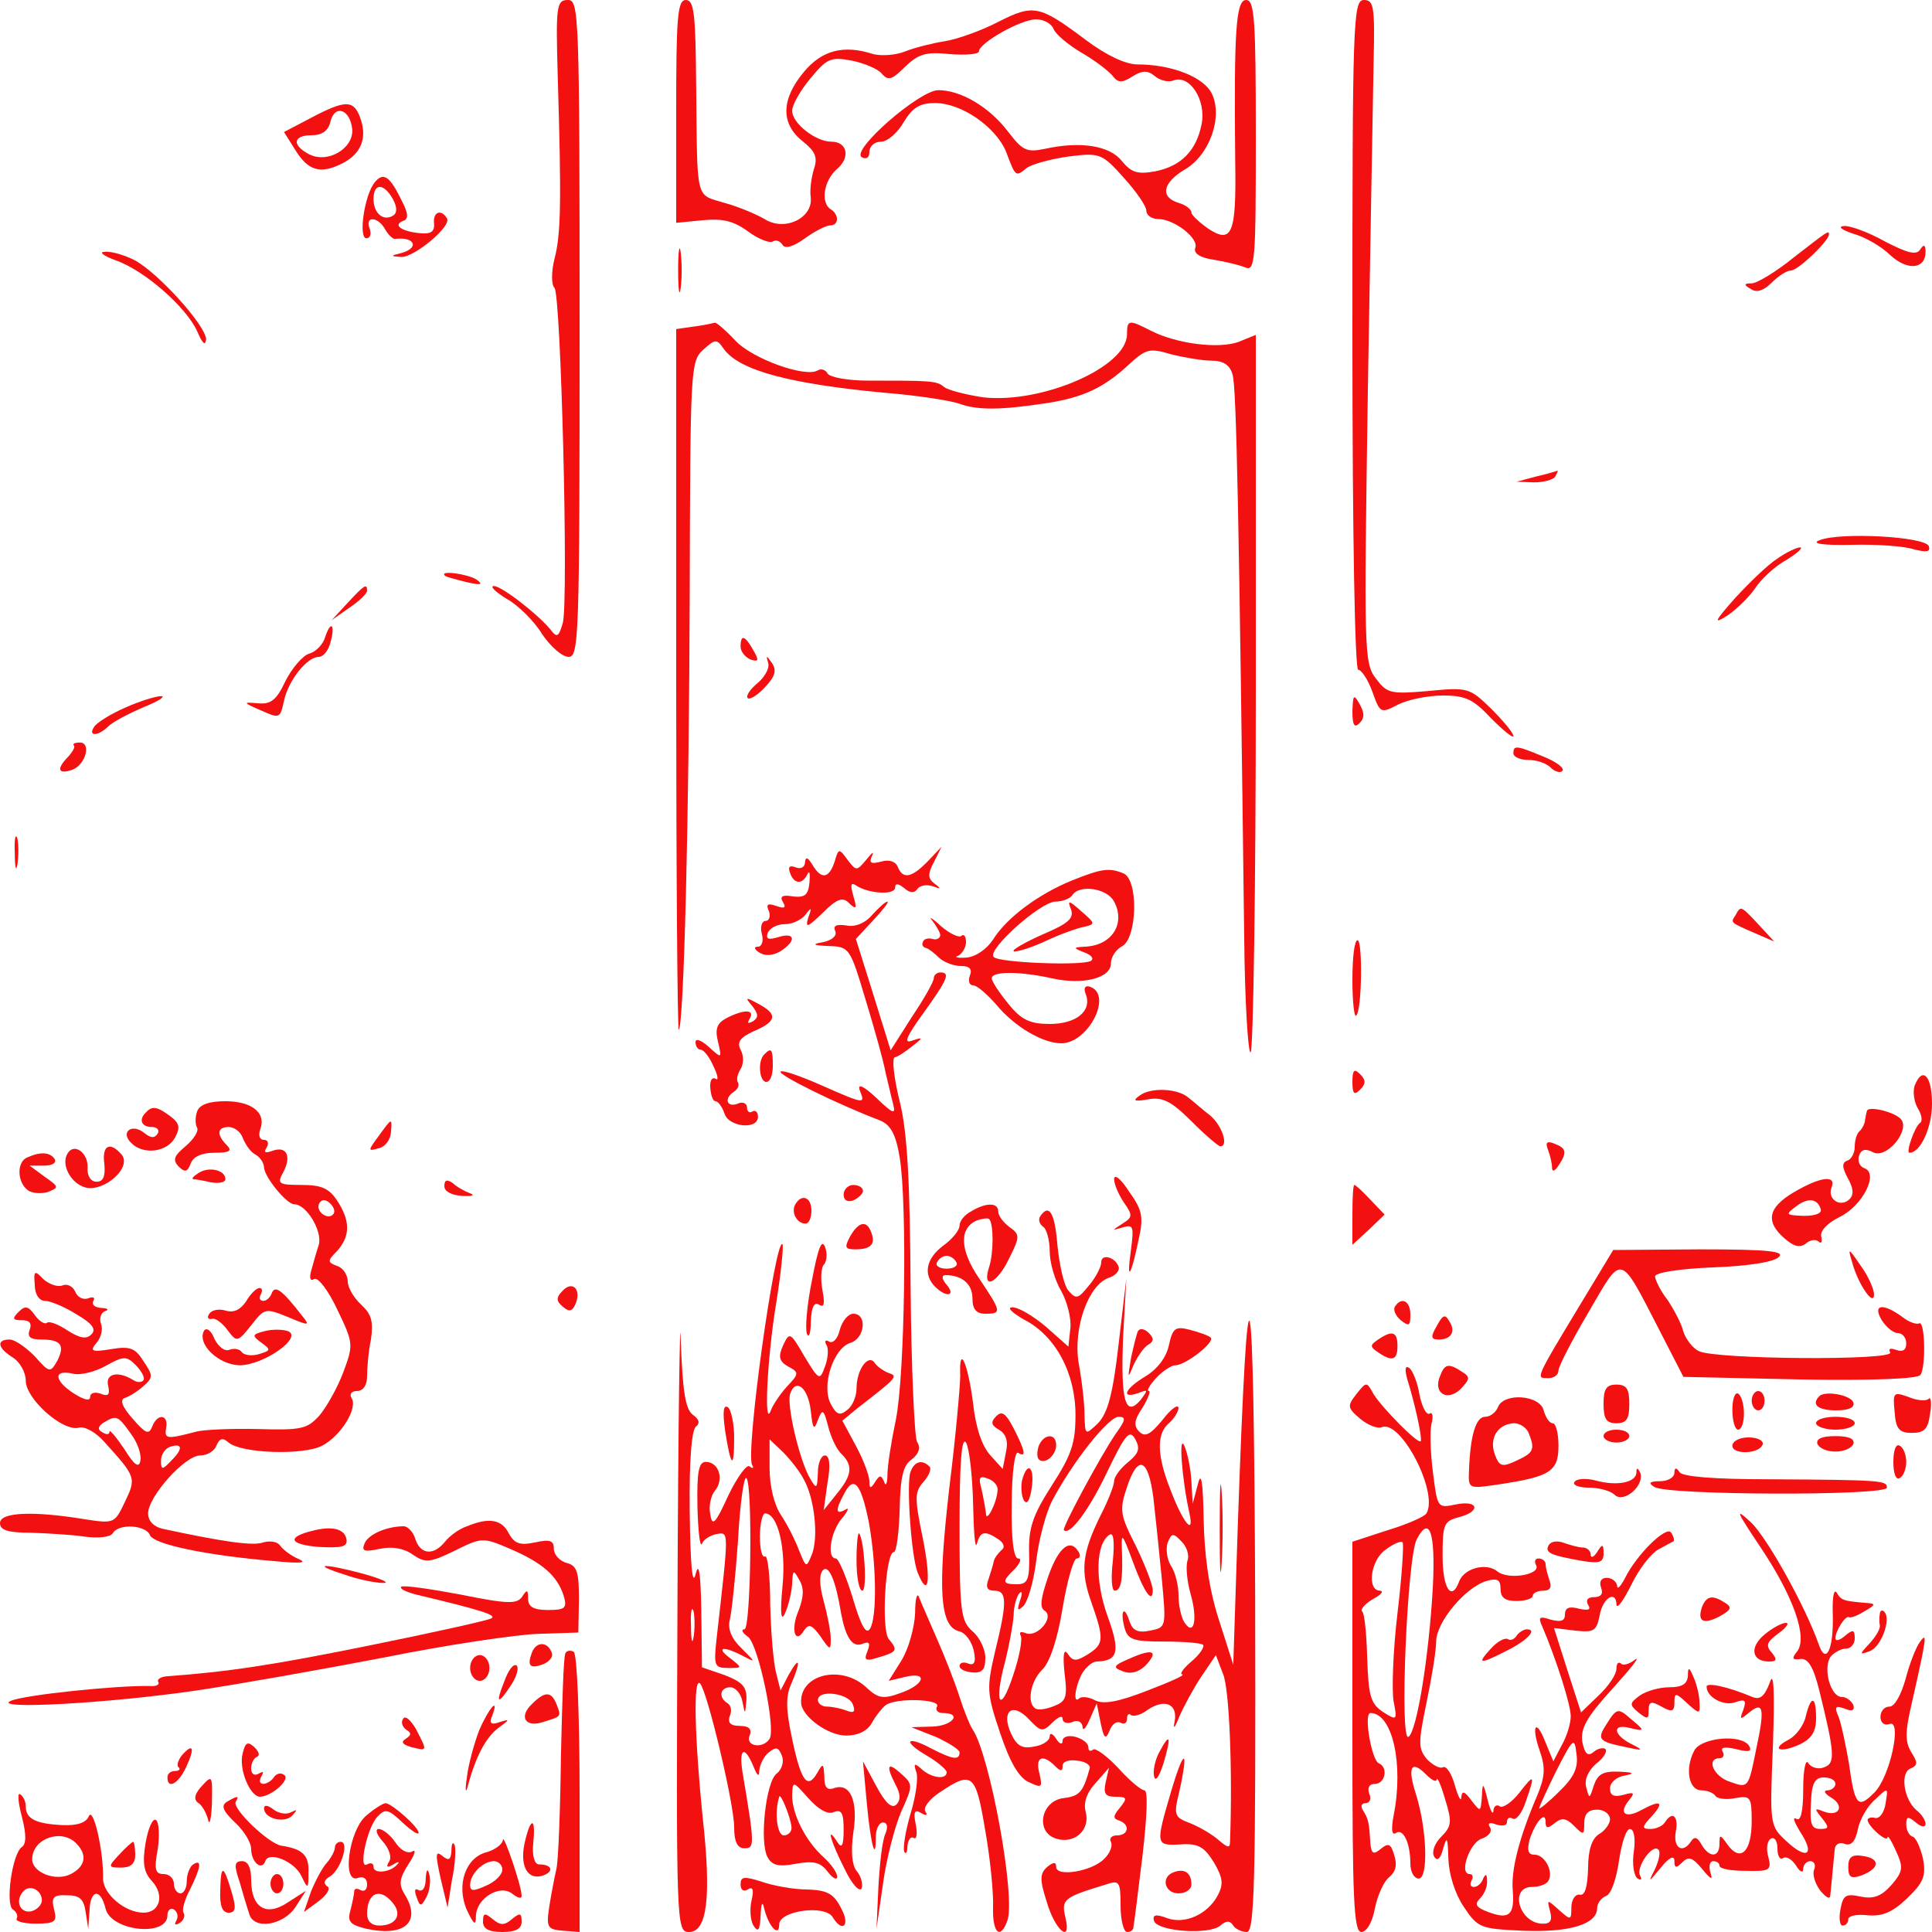<?xml version="1.0" standalone="no"?>
<!DOCTYPE svg PUBLIC "-//W3C//DTD SVG 20010904//EN"
 "http://www.w3.org/TR/2001/REC-SVG-20010904/DTD/svg10.dtd">
<svg version="1.0" xmlns="http://www.w3.org/2000/svg"
 width="300pt" height="300pt" viewBox="0 0 300 300"
 preserveAspectRatio="xMidYMid meet">
<g transform="translate(0,300) scale(0.1,-0.1)"
fill="#f21010" stroke="none">
<path d="M866 2883 c6 -198 5 -247 -5 -285 -5 -20 -5 -40 0 -45 10 -10 22
-483 13 -520 -6 -21 -9 -24 -18 -12 -19 24 -77 69 -89 69 -7 0 2 -9 20 -20 18
-10 43 -35 55 -55 13 -19 31 -35 41 -35 16 0 17 31 17 510 0 489 -1 510 -18
510 -18 0 -19 -9 -16 -117z"/>
<path d="M1050 2827 l0 -173 41 4 c31 3 48 -1 70 -17 16 -12 34 -19 39 -16 5
3 11 1 15 -5 4 -7 17 -3 35 10 15 11 33 20 39 20 14 0 14 17 1 25 -16 10 -11
44 9 62 22 18 17 43 -8 43 -25 0 -61 29 -61 48 0 9 13 32 29 51 25 30 31 33
63 27 20 -4 41 -13 47 -20 10 -12 16 -10 36 10 21 20 32 24 70 20 25 -2 45 0
45 4 0 13 65 50 89 50 12 0 24 -7 27 -15 3 -8 22 -24 42 -36 21 -12 42 -28 49
-36 9 -12 15 -12 31 -2 16 10 24 10 35 1 8 -7 21 -10 29 -7 25 10 51 -30 44
-67 -8 -42 -32 -66 -72 -74 -28 -5 -37 -2 -52 16 -19 24 -64 31 -119 19 -29
-6 -35 -3 -58 27 -29 38 -73 64 -108 64 -29 0 -136 -93 -119 -104 7 -4 12 -1
12 8 0 9 8 16 18 16 10 0 26 14 35 30 14 23 25 30 49 30 41 0 94 -37 110 -75
15 -40 15 -40 32 -26 8 6 37 14 65 18 49 6 52 5 86 -33 19 -21 35 -44 35 -51
0 -7 8 -13 18 -13 25 0 64 -30 58 -45 -3 -8 7 -15 27 -18 18 -3 40 -8 50 -12
16 -7 17 7 17 204 0 181 -2 211 -15 211 -16 0 -19 -48 -17 -250 2 -114 -5
-129 -42 -105 -14 10 -26 21 -26 25 0 5 -9 12 -20 15 -29 9 -25 31 10 52 38
22 59 81 42 117 -12 26 -62 46 -116 46 -18 0 -48 14 -80 38 -72 54 -81 56
-136 28 -27 -14 -64 -27 -83 -30 -19 -3 -47 -10 -62 -16 -15 -6 -37 -7 -49 -4
-46 15 -80 6 -108 -28 -35 -42 -36 -80 -2 -107 20 -16 24 -25 18 -43 -4 -13
-7 -33 -5 -45 3 -32 -41 -53 -72 -33 -12 7 -40 19 -62 25 -46 14 -42 0 -44
183 -1 110 -3 132 -16 132 -13 0 -15 -26 -15 -173z"/>
<path d="M2100 2480 c0 -316 4 -520 9 -520 5 0 15 -15 22 -34 12 -34 13 -34
40 -20 16 8 47 14 70 14 35 0 47 -6 75 -36 19 -19 34 -31 34 -27 0 5 -16 24
-35 43 -33 32 -36 33 -97 27 -59 -5 -64 -4 -82 20 -18 24 -18 44 -12 447 4
231 8 463 9 513 2 83 0 93 -15 93 -17 0 -18 -31 -18 -520z"/>
<path d="M483 2817 l-42 -22 17 -27 c20 -33 39 -39 73 -22 30 15 40 40 28 72
-10 27 -23 27 -76 -1z m64 -18 c2 -30 -39 -54 -68 -38 -26 14 -24 29 5 29 16
0 26 7 29 21 7 28 31 19 34 -12z"/>
<path d="M582 2717 c-16 -19 -26 -87 -13 -87 6 0 8 7 5 15 -8 20 13 19 24 -1
5 -9 12 -15 15 -15 31 4 39 -14 10 -22 -17 -4 -17 -5 0 -6 20 -1 79 48 71 60
-9 15 -22 10 -20 -8 1 -13 -5 -17 -23 -15 -29 3 -41 13 -25 19 9 3 8 12 -3 33
-18 37 -28 43 -41 27z m28 -26 c7 -13 7 -22 0 -26 -15 -9 -30 4 -30 26 0 25
16 25 30 0z"/>
<path d="M2878 2637 c18 -5 44 -20 57 -33 27 -25 55 -22 55 5 0 11 -3 12 -8 4
-6 -10 -20 -6 -55 12 -25 14 -54 25 -64 24 -10 -1 -3 -6 15 -12z"/>
<path d="M2785 2600 c-27 -22 -57 -40 -65 -40 -12 0 -13 -2 -1 -9 9 -6 20 -2
32 10 11 11 24 19 30 19 11 0 59 46 59 56 0 7 -2 5 -55 -36z"/>
<path d="M1053 2580 c0 -30 2 -43 4 -27 2 15 2 39 0 55 -2 15 -4 2 -4 -28z"/>
<path d="M179 2596 c46 -16 110 -73 127 -110 8 -19 13 -24 14 -13 0 21 -74
103 -111 123 -16 8 -36 14 -46 13 -10 0 -3 -6 16 -13z"/>
<path d="M1078 2493 l-28 -4 0 -546 c0 -301 2 -544 4 -542 8 8 16 331 17 681
1 344 1 357 21 375 19 17 21 17 32 1 24 -33 101 -54 251 -68 50 -4 101 -12
115 -17 28 -10 63 -10 135 1 58 9 89 24 128 60 26 24 32 26 65 16 20 -5 49
-10 63 -10 19 0 29 -7 33 -22 6 -20 10 -226 18 -875 1 -100 6 -179 10 -177 4
3 8 255 8 559 l0 555 -27 -11 c-31 -11 -95 -3 -135 17 -35 18 -38 18 -38 -5 0
-51 -132 -108 -223 -98 -27 4 -54 11 -61 16 -11 10 -22 10 -118 10 -31 0 -59
5 -63 11 -3 6 -10 8 -15 5 -19 -12 -102 18 -128 46 -15 16 -29 28 -32 28 -3
-1 -17 -4 -32 -6z"/>
<path d="M2385 2260 l-30 -8 27 -1 c15 0 30 4 33 9 3 6 5 9 3 9 -2 -1 -16 -5
-33 -9z"/>
<path d="M2825 2161 c-13 -5 5 -8 50 -7 39 1 82 -2 97 -7 20 -5 26 -4 23 5 -6
15 -139 22 -170 9z"/>
<path d="M2759 2132 c-14 -9 -43 -37 -65 -61 -32 -36 -34 -41 -12 -27 15 10
34 29 43 42 9 14 30 34 48 44 18 11 28 20 22 20 -5 0 -22 -8 -36 -18z"/>
<path d="M691 2106 c2 -2 18 -6 34 -10 22 -5 26 -4 15 4 -14 9 -59 15 -49 6z"/>
<path d="M539 2063 l-24 -26 27 19 c15 10 28 22 28 27 0 12 -5 8 -31 -20z"/>
<path d="M505 2011 c-3 -11 -14 -23 -25 -26 -10 -3 -27 -23 -37 -43 -14 -30
-23 -36 -43 -34 -23 2 -23 1 5 -11 29 -13 30 -13 36 15 7 32 36 68 54 68 7 0
15 10 18 22 8 28 1 36 -8 9z"/>
<path d="M1150 1996 c0 -8 7 -16 15 -20 13 -4 14 -2 5 14 -13 23 -20 26 -20 6z"/>
<path d="M1193 1970 c2 -8 -6 -22 -17 -31 -12 -10 -18 -20 -15 -23 3 -3 15 4
27 17 16 17 18 26 11 37 -9 13 -10 13 -6 0z"/>
<path d="M194 1901 c-23 -10 -45 -24 -48 -30 -10 -15 7 -14 22 1 7 7 32 20 55
30 23 9 35 17 27 17 -8 0 -34 -8 -56 -18z"/>
<path d="M2100 1896 c0 -22 3 -27 11 -19 8 8 8 16 0 30 -9 16 -10 14 -11 -11z"/>
<path d="M115 1842 c2 -2 -3 -11 -11 -19 -17 -18 -13 -26 9 -18 20 8 29 42 11
42 -8 0 -12 -2 -9 -5z"/>
<path d="M2350 1830 c0 -5 10 -10 23 -10 13 0 28 -5 35 -12 6 -6 15 -9 18 -5
4 4 -9 14 -29 22 -43 18 -47 18 -47 5z"/>
<path d="M23 1675 c0 -22 2 -30 4 -17 2 12 2 30 0 40 -3 9 -5 -1 -4 -23z"/>
<path d="M1296 1662 c-9 -27 -21 -28 -35 -4 -7 11 -10 12 -11 3 0 -7 -6 -11
-14 -8 -10 4 -13 1 -9 -9 6 -17 19 -18 27 -1 3 6 4 1 3 -13 -2 -20 -7 -24 -26
-22 -16 3 -21 0 -15 -9 5 -9 2 -10 -10 -6 -14 5 -17 3 -12 -8 3 -8 0 -15 -5
-15 -6 0 -9 -9 -6 -20 3 -11 0 -20 -6 -20 -7 0 -6 -4 2 -9 9 -6 21 -5 33 2 25
16 23 30 -3 22 -16 -5 -20 -3 -17 6 3 8 15 14 27 14 12 0 26 7 32 15 9 12 10
11 4 -5 -5 -17 -1 -15 22 7 23 23 32 26 42 15 11 -10 12 -8 6 12 -5 18 -4 22
6 15 20 -12 59 -14 59 -2 0 7 5 6 14 -1 9 -8 16 -8 20 -2 4 6 14 8 24 5 13 -5
14 -4 3 4 -10 8 -11 14 -1 33 l12 24 -21 -22 c-25 -26 -39 -29 -47 -9 -3 8
-13 12 -26 8 -16 -4 -19 -2 -14 9 4 8 0 5 -8 -5 -16 -19 -16 -19 -30 -1 -13
18 -14 18 -20 -3z"/>
<path d="M1665 1633 c-52 -21 -102 -58 -123 -92 -10 -15 -27 -27 -42 -28 -14
-1 -19 1 -12 3 6 3 12 13 12 21 0 9 -3 13 -7 10 -3 -4 -18 3 -32 15 -14 13
-20 16 -13 8 6 -8 12 -18 12 -22 0 -5 -6 -8 -12 -6 -7 2 -14 0 -15 -5 -2 -4 0
-8 5 -9 4 -1 13 -8 20 -15 7 -7 23 -13 34 -13 14 0 18 -5 14 -15 -3 -8 -1 -15
5 -15 6 0 22 -14 36 -30 28 -34 72 -60 101 -60 42 0 81 76 44 88 -7 2 -10 -2
-6 -12 10 -26 -15 -46 -56 -46 -30 0 -44 6 -64 31 -14 17 -26 35 -26 40 0 11
43 11 93 0 48 -11 92 0 92 23 0 10 8 22 18 27 23 14 25 104 1 113 -22 9 -34 7
-79 -11z m65 -33 c18 -34 -3 -68 -45 -70 -19 -1 -19 -2 -1 -9 11 -4 15 -10 10
-13 -13 -8 -143 -3 -151 6 -11 11 73 86 96 86 11 0 23 5 26 10 11 17 54 11 65
-10z"/>
<path d="M1663 1588 c5 -14 -4 -22 -44 -39 -27 -12 -48 -24 -45 -26 2 -2 24 4
48 15 23 11 51 21 62 23 17 4 17 5 -5 24 -19 17 -22 18 -16 3z"/>
<path d="M1354 1579 c-11 -13 -27 -19 -40 -16 -15 2 -21 0 -17 -9 3 -7 -5 -14
-19 -17 -18 -3 -16 -5 9 -6 32 -1 33 -3 57 -83 14 -46 28 -96 31 -113 4 -16 9
-39 12 -50 4 -16 0 -15 -26 10 -20 19 -30 23 -26 12 9 -22 8 -22 -60 8 -32 14
-60 24 -63 21 -4 -5 89 -51 155 -76 16 -7 24 -21 30 -57 12 -72 8 -340 -6
-408 -7 -33 -13 -71 -13 -85 0 -14 -3 -19 -5 -11 -5 11 -7 11 -14 0 -7 -11 -9
-11 -9 1 0 8 -9 33 -21 55 l-21 39 23 19 c62 48 64 50 49 55 -8 3 -18 10 -22
16 -10 14 -28 -11 -28 -40 0 -12 -6 -27 -14 -33 -12 -10 -17 -8 -26 9 -15 28
4 87 31 95 22 7 26 45 4 45 -8 0 -17 -11 -21 -25 -3 -14 -11 -22 -17 -18 -5 3
-7 1 -4 -5 4 -5 3 -21 -2 -34 -8 -22 -9 -22 -32 16 -22 38 -23 38 -33 17 -8
-18 -6 -25 8 -33 17 -9 17 -11 -2 -31 -11 -12 -22 -29 -25 -37 -11 -31 -6 79
8 165 8 49 12 91 10 93 -11 11 -58 -324 -47 -343 3 -5 1 -6 -4 -2 -4 4 -19
-16 -33 -45 -20 -44 -25 -49 -28 -30 -3 13 1 30 7 37 15 18 6 45 -14 45 -11 0
-14 -15 -13 -70 1 -38 4 -64 7 -57 3 7 13 13 23 15 19 3 19 7 0 -160 -5 -45
-4 -48 18 -48 22 0 22 0 3 15 -23 17 -12 20 19 4 21 -11 21 -11 -1 11 -16 15
-22 30 -19 44 3 11 9 67 13 124 3 56 9 100 13 97 10 -10 7 -235 -3 -235 -6 0
-3 -6 6 -12 16 -14 43 -142 33 -158 -10 -16 -38 -12 -31 5 4 10 -1 15 -15 15
-15 0 -19 5 -16 15 4 8 2 17 -3 20 -15 9 -12 25 4 25 8 0 17 -10 19 -23 4 -20
4 -20 6 3 1 21 -6 28 -34 39 l-35 12 -1 87 c-1 62 -4 78 -9 57 -5 -19 -8 17
-9 97 -1 80 3 129 10 133 6 5 5 11 -5 18 -12 9 -16 37 -19 117 -1 58 -4 -126
-5 -407 -2 -503 -2 -513 18 -513 28 0 35 54 21 179 -12 119 -15 218 -4 207 11
-11 53 -187 53 -223 0 -23 5 -33 16 -33 16 0 16 5 -3 118 -6 37 3 43 17 9 6
-15 9 -17 9 -6 1 9 7 22 15 28 11 9 15 8 20 -5 4 -9 0 -22 -8 -28 -17 -13 -27
-107 -14 -130 7 -13 18 -15 44 -10 28 5 38 2 49 -12 8 -11 15 -14 15 -8 0 6
-9 19 -21 30 -28 25 -49 67 -49 96 1 23 1 23 25 -4 15 -17 30 -26 39 -22 13 5
16 -1 16 -27 0 -26 -3 -30 -10 -19 -18 28 -10 0 12 -43 11 -23 23 -36 26 -29
2 7 -1 19 -8 27 -7 9 -9 30 -5 59 8 50 -5 79 -31 69 -10 -3 -14 2 -14 18 -1
21 -2 22 -11 6 -15 -26 -25 -14 -39 53 -10 46 -10 67 -1 86 15 35 13 44 -4 14
l-13 -25 -7 28 c-4 15 -8 63 -9 106 0 43 -4 77 -8 74 -5 -2 -8 12 -8 31 0 20
4 36 8 36 20 0 33 -55 27 -114 -4 -42 -2 -55 4 -41 5 11 10 31 11 45 1 23 2
23 11 7 8 -13 7 -27 -1 -48 -13 -30 -5 -54 9 -30 7 10 12 8 25 -10 15 -22 16
-22 16 -4 0 11 -5 37 -11 59 -7 25 -7 42 -1 48 9 9 20 -17 28 -67 7 -37 17
-53 32 -48 12 5 14 2 9 -11 -6 -14 -3 -16 16 -10 30 9 32 11 17 29 -12 15 -5
135 8 135 4 0 8 30 9 66 1 49 5 69 19 78 11 9 14 18 8 27 -4 7 -9 115 -10 239
-1 166 -5 242 -17 290 -9 36 -12 66 -8 68 5 1 17 9 27 17 18 14 18 15 0 9 -13
-5 -9 6 18 43 38 53 42 63 26 63 -5 0 -10 -4 -10 -9 0 -5 -15 -32 -34 -60
l-33 -52 -27 87 -27 86 27 29 c15 16 25 29 22 29 -3 0 -13 -9 -24 -21z m-95
-770 c3 -28 5 -31 11 -14 7 18 9 17 16 -10 4 -16 13 -36 21 -43 18 -18 16 -33
-8 -62 l-20 -25 6 43 c5 27 3 42 -4 42 -6 0 -11 -12 -11 -27 -1 -25 -2 -26
-12 -9 -17 29 -37 116 -31 132 9 25 28 9 32 -27z m-11 -106 c17 -30 23 -89 13
-116 -9 -22 -9 -22 -20 5 -6 16 -18 40 -28 55 -11 16 -18 46 -18 73 l0 45 21
-20 c11 -11 26 -30 32 -42z m101 -66 c12 -66 13 -148 2 -166 -6 -10 -14 4 -27
48 -10 33 -22 61 -26 61 -15 0 -8 43 10 63 9 11 11 17 5 13 -16 -9 -16 -1 -2
25 15 29 26 15 38 -44z m-272 -179 c-2 -13 -4 -5 -4 17 -1 22 1 32 4 23 2 -10
2 -28 0 -40z m152 -295 c1 -7 -5 -13 -12 -13 -10 0 -15 35 -7 60 2 7 18 -33
19 -47z"/>
<path d="M1330 577 c0 -26 4 -47 9 -47 8 0 3 79 -5 89 -2 2 -4 -17 -4 -42z"/>
<path d="M2695 1579 c-8 -12 -9 -11 30 -28 l30 -13 -24 26 c-28 30 -28 30 -36
15z"/>
<path d="M2100 1478 c0 -34 3 -59 6 -55 9 9 10 117 2 117 -5 0 -8 -28 -8 -62z"/>
<path d="M1168 1438 c10 -13 10 -18 1 -24 -8 -4 -9 -3 -5 4 9 15 -9 15 -36 1
-15 -8 -18 -17 -13 -37 6 -26 6 -26 -14 -8 -12 11 -21 14 -21 8 0 -7 4 -12 8
-12 5 0 14 -12 20 -26 7 -14 8 -23 3 -19 -6 3 -9 -4 -8 -15 1 -11 4 -20 8 -20
4 0 10 -8 14 -19 6 -21 52 -26 52 -5 0 7 -4 11 -9 8 -4 -3 -8 0 -8 6 0 7 -7
10 -15 6 -17 -6 -21 9 -5 19 6 4 8 10 6 14 -3 4 -1 13 4 21 5 8 5 21 0 30 -6
12 -1 19 21 29 35 15 37 26 7 42 -20 11 -22 11 -10 -3z"/>
<path d="M1187 1363 c-11 -10 -8 -43 3 -43 6 0 10 11 10 25 0 26 -2 29 -13 18z"/>
<path d="M2100 1320 c0 -19 3 -21 12 -12 9 9 9 15 0 24 -9 9 -12 7 -12 -12z"/>
<path d="M2973 1314 c-3 -9 -1 -25 5 -35 6 -10 8 -20 3 -23 -8 -6 -22 -46 -16
-46 17 0 35 39 35 76 0 44 -15 59 -27 28z"/>
<path d="M1770 1299 c-12 -8 -9 -10 13 -6 22 4 36 -3 67 -34 22 -22 42 -39 45
-39 13 0 3 32 -16 48 -12 9 -26 22 -33 27 -16 15 -59 17 -76 4z"/>
<path d="M306 1274 c-3 -9 -3 -20 0 -25 3 -5 -5 -18 -18 -29 -18 -15 -20 -21
-11 -31 10 -10 14 -9 19 4 4 11 17 17 37 17 24 0 28 3 19 12 -16 16 -15 28 3
28 9 0 19 -8 22 -17 4 -10 12 -22 20 -26 7 -4 13 -13 13 -20 1 -15 35 -57 47
-57 19 0 44 -42 38 -63 -4 -12 -9 -30 -12 -41 -3 -11 -1 -16 5 -12 6 3 22 -18
36 -48 25 -52 25 -54 9 -97 -9 -24 -26 -54 -37 -67 -19 -21 -28 -23 -96 -21
-41 1 -84 -1 -95 -4 -46 -12 -50 -12 -47 6 4 21 -14 23 -22 1 -5 -12 -10 -10
-30 13 -16 18 -20 29 -13 32 7 2 20 10 29 18 16 14 16 17 1 39 -13 21 -21 24
-51 19 -30 -5 -33 -3 -22 10 7 8 10 21 7 29 -3 8 -1 17 6 20 7 2 4 5 -6 5 -10
1 -15 5 -12 11 3 5 0 7 -8 4 -8 -3 -17 2 -20 10 -4 9 -13 13 -20 10 -8 -3 -21
2 -30 10 -13 14 -15 13 -13 -9 0 -15 7 -25 16 -25 8 0 30 -9 49 -21 24 -14 31
-23 23 -31 -8 -8 -18 -6 -37 6 -15 10 -29 15 -32 12 -3 -3 -12 2 -19 12 -10
14 -15 15 -25 5 -11 -11 -9 -13 5 -13 12 0 16 -5 12 -15 -4 -11 1 -15 18 -15
31 0 37 -9 25 -33 -11 -19 -12 -19 -35 7 -14 14 -31 26 -39 26 -21 0 -19 -13
5 -28 11 -7 20 -23 20 -36 0 -28 57 -79 82 -73 9 3 27 -7 40 -22 49 -54 50
-56 32 -93 -16 -34 -17 -34 -63 -27 -79 13 -131 11 -131 -6 0 -11 12 -15 48
-15 26 -1 63 -3 83 -6 21 -3 40 -1 44 5 9 16 52 13 58 -3 6 -14 86 -31 192
-40 41 -4 53 -3 39 3 -12 5 -25 15 -29 21 -4 6 -15 8 -26 5 -16 -6 -63 1 -156
21 -14 3 -23 12 -23 24 0 26 57 90 81 90 11 0 22 7 25 15 5 12 10 13 19 5 20
-17 116 -20 145 -5 29 15 56 58 46 74 -4 6 0 11 8 11 10 0 16 9 16 23 0 12 2
38 6 57 4 28 1 39 -15 54 -12 11 -21 27 -21 36 0 10 -7 21 -16 24 -16 6 -16 8
0 24 20 23 20 46 0 77 -13 20 -25 25 -56 25 -36 0 -38 2 -28 20 13 25 5 41
-17 33 -11 -4 -14 -3 -9 5 4 7 2 12 -4 12 -7 0 -9 7 -6 16 10 26 -13 44 -54
44 -25 0 -40 -5 -44 -16z m211 -160 c-9 -9 -28 6 -21 18 4 6 10 6 17 -1 6 -6
8 -13 4 -17z m-294 -257 c-3 -4 -10 -4 -16 0 -24 15 -44 10 -39 -9 3 -14 0
-17 -12 -12 -9 3 -16 1 -16 -5 0 -7 -9 -5 -25 5 -31 20 -33 38 -2 31 12 -3 35
3 51 12 27 15 32 16 46 2 9 -9 15 -19 13 -24z m-20 -83 c10 -13 17 -32 15 -42
-2 -12 -9 -8 -25 18 -13 19 -23 31 -23 27 0 -5 -5 -5 -11 -1 -8 4 -7 9 2 15
20 12 22 11 42 -17z m64 -41 c-15 -16 -17 -16 -17 -1 0 9 6 18 13 21 20 7 22
-2 4 -20z"/>
<path d="M227 1273 c-12 -11 -8 -23 9 -23 8 0 12 -5 9 -10 -5 -8 -11 -7 -20 0
-20 17 -39 2 -21 -15 19 -19 56 -14 68 9 8 15 7 22 -8 33 -20 15 -28 16 -37 6z"/>
<path d="M2899 1275 c-1 -3 -2 -9 -3 -14 0 -5 -4 -13 -8 -17 -5 -4 -8 -15 -8
-25 0 -9 -5 -19 -11 -21 -9 -3 -9 -10 0 -27 9 -16 10 -26 3 -33 -14 -14 -35 0
-28 18 8 20 -17 17 -58 -7 -41 -24 -45 -46 -15 -72 15 -13 24 -15 33 -8 7 6
16 7 20 3 4 -4 6 0 4 8 -2 9 10 21 28 30 36 17 62 68 39 76 -8 3 -11 12 -8 20
3 9 10 11 21 5 21 -12 60 35 43 52 -11 11 -50 20 -52 12z m-72 -152 c3 -7 -8
-11 -26 -11 -28 1 -29 2 -13 14 19 15 34 13 39 -3z"/>
<path d="M588 1236 c-17 -23 -17 -24 0 -19 10 2 18 13 19 24 2 24 2 24 -19 -5z"/>
<path d="M2404 1214 c3 -8 6 -21 6 -27 0 -7 4 -6 10 3 14 21 12 27 -6 34 -12
5 -15 2 -10 -10z"/>
<path d="M105 1209 c-11 -17 5 -47 28 -53 29 -7 72 31 56 51 -18 21 -31 15
-27 -14 2 -20 -2 -28 -12 -28 -9 0 -15 9 -14 22 1 23 -21 39 -31 22z"/>
<path d="M43 1203 c-17 -6 -17 -38 0 -51 6 -5 21 -6 31 -3 18 7 18 8 -5 24
l-23 17 22 0 c13 0 20 4 17 10 -7 11 -22 12 -42 3z"/>
<path d="M309 1179 c-8 -5 -12 -9 -9 -10 3 0 15 -2 28 -5 12 -2 22 0 22 5 0
14 -25 20 -41 10z"/>
<path d="M1730 1169 c0 -8 7 -24 15 -36 14 -20 14 -23 -2 -33 -17 -11 -17 -11
0 -6 17 5 18 2 13 -36 -7 -50 0 -41 12 17 8 35 6 46 -15 75 -12 19 -23 28 -23
19z"/>
<path d="M690 1158 c0 -8 11 -14 28 -15 15 -1 20 1 12 4 -8 3 -21 10 -27 16
-9 6 -13 5 -13 -5z"/>
<path d="M1310 1145 c0 -9 6 -12 15 -9 8 4 15 10 15 15 0 5 -7 9 -15 9 -8 0
-15 -7 -15 -15z"/>
<path d="M2100 1113 l0 -46 25 23 25 24 -22 23 c-12 13 -23 23 -25 23 -2 0 -3
-21 -3 -47z"/>
<path d="M1235 1130 c-7 -12 2 -30 16 -30 5 0 9 9 9 20 0 21 -15 27 -25 10z"/>
<path d="M1508 1119 c-10 -5 -18 -15 -18 -22 0 -7 -11 -21 -25 -31 -27 -20
-32 -45 -13 -64 17 -17 33 -15 18 3 -8 9 -8 15 -2 15 26 0 42 -14 42 -36 0
-17 6 -24 20 -24 26 0 25 3 -9 54 -31 45 -32 79 -4 91 9 3 17 4 19 2 7 -7 7
-53 0 -74 -12 -37 12 -27 31 13 17 34 17 37 0 49 -9 7 -17 17 -17 24 0 14 -19
14 -42 0z m-23 -79 c3 -5 -3 -10 -15 -10 -12 0 -18 5 -15 10 3 6 10 10 15 10
5 0 12 -4 15 -10z"/>
<path d="M1615 1111 c-3 -5 -1 -12 5 -16 5 -3 10 -21 10 -38 0 -18 8 -45 18
-62 9 -16 16 -43 14 -58 l-3 -28 -35 31 c-19 16 -42 30 -52 30 -9 0 -1 -8 18
-19 49 -25 80 -83 80 -148 0 -44 -6 -62 -37 -110 -30 -47 -36 -66 -35 -105 1
-41 -2 -48 -19 -48 -23 0 -24 4 -3 24 8 9 11 16 5 16 -7 0 -11 31 -10 85 0 48
5 83 10 79 13 -8 11 3 -7 38 -12 23 -18 28 -27 19 -9 -9 -8 -14 4 -21 11 -6
15 -18 11 -35 l-5 -26 -19 21 c-13 14 -23 43 -27 81 -8 62 -22 94 -20 43 0
-16 -7 -95 -17 -175 -18 -157 -15 -214 15 -222 10 -2 20 -16 23 -30 4 -18 1
-24 -9 -20 -7 3 -13 1 -13 -4 0 -5 9 -9 20 -10 15 -1 20 4 20 23 0 13 -9 32
-20 41 -18 16 -20 30 -20 163 0 97 3 140 10 130 5 -8 10 -51 11 -95 1 -44 3
-72 6 -62 5 19 12 21 33 7 9 -6 11 -13 5 -17 -5 -5 -11 -12 -12 -18 -1 -5 -5
-18 -8 -27 -5 -13 -2 -18 9 -18 20 0 20 -18 1 -95 -13 -56 -13 -64 8 -126 15
-45 29 -69 44 -76 21 -10 22 -9 17 13 -7 26 5 31 24 12 9 -9 12 -9 12 0 0 7
10 10 23 8 12 -1 21 -7 19 -12 -10 -37 -16 -43 -40 -46 -36 -4 -45 -53 -12
-63 28 -9 53 13 46 41 -4 14 1 30 15 45 l21 24 -5 -22 c-4 -18 -1 -23 15 -23
18 0 19 -2 7 -17 -11 -13 -11 -17 -1 -20 17 -6 15 -23 -4 -23 -8 0 -12 -5 -9
-10 3 -6 -1 -17 -10 -26 -19 -20 -75 -29 -75 -13 0 8 -4 8 -14 0 -11 -10 -12
-19 -1 -53 13 -46 40 -68 29 -24 -6 27 -2 30 64 50 20 7 22 4 22 -33 0 -23 5
-41 10 -41 6 0 10 3 10 8 1 4 7 53 14 110 7 61 9 102 3 102 -5 0 -24 16 -41
35 -18 19 -36 32 -39 28 -4 -3 -7 -2 -7 4 0 6 -9 13 -20 16 -11 3 -20 0 -20
-6 0 -7 -5 -5 -10 3 -5 8 -10 10 -10 4 0 -7 -11 -14 -24 -16 -19 -4 -27 1 -36
20 -16 35 2 50 28 22 18 -19 21 -20 36 -5 9 9 16 12 16 6 0 -6 7 -8 15 -5 9 4
15 0 16 -7 0 -8 5 -3 11 11 l11 25 6 -30 c5 -25 8 -27 14 -12 4 10 11 15 17
12 5 -3 10 -1 10 6 0 7 3 9 6 6 4 -3 16 0 26 8 27 18 47 9 42 -18 -3 -13 0
-11 7 7 7 16 22 44 34 62 l23 34 11 -29 c10 -22 15 -151 11 -260 0 -11 -3 -11
-18 2 -9 8 -29 20 -44 26 -24 9 -26 12 -17 48 15 68 8 70 -12 3 -25 -85 -25
-86 14 -84 28 2 37 -4 52 -28 14 -24 15 -34 6 -51 -16 -30 -52 -46 -80 -35
-16 6 -22 5 -19 -5 6 -16 85 -22 103 -7 9 8 15 8 20 0 3 -5 13 -10 21 -10 12
0 14 73 13 518 -2 534 -11 573 -27 112 l-7 -215 -23 72 c-15 47 -22 99 -23
155 -1 59 -4 74 -9 53 l-8 -30 -2 35 c-1 19 -6 44 -11 55 -9 20 -4 -51 8 -105
8 -37 -11 -13 -30 38 -21 53 -21 86 -2 102 8 7 15 18 15 24 -1 6 -12 -2 -25
-19 -19 -23 -27 -27 -36 -18 -9 9 -8 18 5 37 9 15 13 26 10 26 -4 0 1 9 11 20
10 11 24 20 30 20 16 0 62 36 55 43 -3 3 -17 8 -32 12 -23 6 -27 3 -33 -24 -4
-19 -18 -37 -36 -48 -32 -19 -40 -36 -11 -26 15 6 15 5 3 -11 -24 -28 -31 0
-27 99 l5 90 -12 -102 c-9 -79 -17 -107 -32 -123 -20 -19 -20 -19 -21 13 0 18
-4 53 -9 80 -9 55 15 122 47 133 10 3 17 11 15 17 -5 15 -27 21 -27 7 0 -7 -8
-23 -19 -36 -17 -21 -20 -22 -32 -8 -7 8 -14 40 -17 70 -4 51 -13 66 -27 45z
m117 -338 c-23 -34 -83 -145 -80 -149 9 -9 39 31 67 90 29 60 35 67 44 51 8
-15 5 -22 -12 -36 -11 -9 -21 -22 -21 -29 0 -6 -9 -30 -21 -53 -29 -59 -32
-86 -14 -136 20 -57 19 -64 -6 -80 -18 -11 -23 -11 -31 1 -6 9 -8 -1 -5 -30 5
-38 2 -44 -16 -51 -12 -5 -25 -7 -29 -4 -14 8 -8 42 10 60 12 11 24 47 32 96
7 42 17 77 22 77 5 0 6 5 3 10 -13 22 -31 8 -47 -37 -12 -35 -14 -49 -6 -54
16 -10 -11 -42 -29 -35 -8 3 -11 2 -8 -4 3 -5 -2 -33 -12 -62 -20 -61 -30 -43
-12 23 6 24 12 56 13 71 0 14 5 30 9 34 4 5 5 0 1 -11 -5 -16 -4 -17 5 -9 7 7
16 38 20 70 4 33 15 75 25 94 31 59 87 130 103 130 12 0 11 -5 -5 -27z m59
-99 c3 -27 9 -83 13 -125 7 -76 7 -76 -18 -81 -19 -4 -27 0 -32 14 -8 26 -15
18 -8 -9 5 -19 13 -22 61 -22 30 0 57 -2 61 -5 3 -3 -5 -15 -18 -26 -13 -11
-19 -20 -14 -20 5 -1 -20 -12 -54 -25 -46 -18 -69 -22 -82 -15 -9 5 -20 6 -24
3 -10 -10 -7 17 4 38 6 10 16 19 23 19 33 1 37 15 17 70 -20 55 -19 113 3 127
6 4 8 -10 5 -41 -3 -25 -2 -46 3 -46 10 0 13 18 11 65 -1 26 1 23 16 -17 18
-50 32 -70 32 -47 0 8 -12 39 -26 68 -25 49 -26 56 -14 92 17 51 33 45 41 -17z
m-242 12 c-1 -20 -18 -52 -18 -36 -1 8 -4 25 -7 38 -5 18 -3 21 10 16 9 -3 16
-11 15 -18z m295 -109 c-3 -9 -1 -32 5 -53 11 -39 5 -66 -10 -43 -5 8 -9 26
-9 42 0 15 -5 36 -12 46 -6 10 -8 26 -5 35 6 16 9 16 22 2 8 -8 12 -21 9 -29z"/>
<path d="M1755 425 c-26 -11 -28 -14 -12 -20 12 -5 24 -2 35 8 22 23 13 28
-23 12z"/>
<path d="M1320 1080 c-9 -17 -8 -20 8 -20 24 0 32 8 25 26 -7 20 -20 17 -33
-6z"/>
<path d="M1261 1013 c-8 -39 -11 -76 -8 -84 3 -8 6 1 6 19 1 22 5 31 13 26 8
-5 9 2 5 23 -3 17 -2 34 2 39 5 5 6 18 2 28 -5 13 -11 -3 -20 -51z"/>
<path d="M2450 968 c-67 -111 -65 -108 -46 -108 9 0 16 5 16 12 0 6 21 47 47
91 53 91 47 93 110 -29 l37 -72 181 -4 c112 -2 183 1 187 7 9 13 7 86 -2 80
-4 -2 -16 2 -26 10 -30 22 -47 20 -32 -5 7 -11 18 -20 25 -20 7 0 13 -7 13
-16 0 -10 -5 -14 -16 -10 -9 3 -12 2 -9 -4 8 -13 -272 -11 -297 2 -9 4 -20 18
-24 30 -3 13 -15 35 -25 50 -11 14 -19 31 -19 36 0 6 39 12 90 14 53 2 94 8
102 16 10 9 -15 12 -122 12 l-135 -1 -55 -91z"/>
<path d="M2876 1040 c9 -34 34 -70 34 -50 0 8 -9 29 -21 45 -19 28 -20 28 -13
5z"/>
<path d="M873 995 c-10 -10 -9 -16 1 -24 10 -9 15 -7 20 5 9 23 -6 36 -21 19z"/>
<path d="M382 979 c-9 -13 -19 -18 -32 -14 -10 3 -21 1 -25 -5 -4 -6 -2 -9 4
-8 5 2 16 -6 24 -17 15 -20 16 -19 37 7 21 27 22 27 57 13 33 -14 35 -14 22 2
-31 40 -42 48 -47 35 -2 -6 -8 -12 -13 -12 -6 0 -7 5 -4 10 3 6 2 10 -2 10 -5
0 -14 -9 -21 -21z"/>
<path d="M2166 971 c-3 -5 1 -14 9 -21 13 -10 15 -9 15 9 0 21 -14 28 -24 12z"/>
<path d="M2231 941 c-10 -17 -9 -21 3 -21 20 0 27 13 16 29 -6 11 -10 9 -19
-8z"/>
<path d="M317 934 c-12 -21 23 -54 56 -54 38 1 98 44 74 53 -8 3 -25 3 -36 0
-20 -5 -20 -7 -5 -18 15 -11 15 -12 -5 -18 -11 -3 -23 -1 -26 4 -3 4 -11 6
-19 3 -7 -3 -17 5 -23 17 -5 13 -12 18 -16 13z"/>
<path d="M1767 933 c-2 -4 -7 -24 -11 -43 -5 -31 -5 -32 4 -10 6 13 16 28 23
32 9 5 9 10 1 18 -7 7 -14 8 -17 3z"/>
<path d="M2140 920 c-13 -9 -13 -11 0 -20 22 -15 30 -12 30 10 0 22 -8 25 -30
10z"/>
<path d="M2185 859 c12 -38 24 -93 21 -97 -5 -4 -59 51 -73 73 -11 20 -11 20
-27 0 -14 -18 -14 -21 6 -38 12 -10 27 -16 34 -13 30 11 88 -102 69 -134 -3
-5 -30 -17 -60 -26 l-55 -18 0 -303 c0 -252 2 -303 14 -303 8 0 17 15 21 37 4
20 14 42 22 48 10 8 13 19 8 34 -5 18 -9 20 -21 10 -11 -9 -14 -8 -16 7 -2 34
-3 39 -11 52 -5 7 -3 12 3 12 7 0 10 7 6 15 -3 9 0 15 9 15 16 0 21 26 6 32
-11 4 -24 78 -13 78 34 0 52 -79 36 -159 -4 -22 -3 -32 4 -27 11 7 22 -16 22
-48 0 -13 6 -23 13 -23 15 0 13 75 -4 130 -14 43 -8 55 15 32 9 -9 16 -13 17
-8 1 4 7 -10 13 -31 11 -35 10 -42 -6 -58 -11 -11 -15 -24 -11 -31 5 -8 10 -3
14 13 6 20 7 17 8 -16 1 -25 10 -54 24 -75 22 -33 26 -34 92 -37 72 -3 115 10
115 35 0 7 6 16 14 19 8 3 16 27 20 55 4 27 11 49 17 49 6 0 9 -14 6 -35 -3
-19 0 -38 6 -42 5 -3 7 -2 4 4 -8 12 19 51 28 41 4 -3 1 -17 -5 -30 -11 -22
-11 -22 9 2 13 16 21 20 21 10 0 -11 3 -11 12 -2 10 10 16 8 31 -10 14 -17 17
-18 13 -6 -3 10 -1 18 4 18 6 0 10 -3 10 -7 0 -5 18 -8 41 -8 37 -1 40 1 35
21 -4 13 -2 26 4 29 5 3 10 -3 10 -15 0 -12 4 -19 9 -15 6 3 14 -3 20 -12 6
-10 11 -12 11 -5 0 6 5 12 11 12 6 0 9 -6 6 -13 -3 -7 1 -21 9 -32 8 -10 15
-15 16 -9 1 8 4 43 7 73 1 7 7 11 15 8 10 -4 17 3 21 23 3 15 15 36 27 46 20
19 20 19 16 -6 -2 -14 -9 -24 -16 -23 -6 2 -12 0 -12 -3 0 -9 30 -36 31 -27 0
4 6 -5 13 -21 12 -26 11 -32 -7 -53 -16 -18 -28 -22 -48 -18 -23 5 -27 2 -31
-19 -3 -15 -1 -26 3 -26 5 0 9 4 9 10 0 5 13 8 30 6 22 -2 38 4 61 26 26 25
30 35 25 62 -4 17 -11 33 -16 34 -6 2 -10 11 -10 19 0 13 3 13 15 3 8 -7 15
-8 15 -2 0 5 -6 15 -14 21 -20 17 -26 59 -9 65 11 5 11 9 1 25 -10 16 -10 32
1 78 23 102 24 110 12 93 -6 -8 -16 -34 -22 -57 -7 -25 -17 -43 -25 -43 -8 0
-14 -7 -14 -16 0 -9 6 -14 14 -11 20 8 1 -83 -24 -107 -25 -25 -30 -20 -39 46
-5 29 -12 62 -16 72 -7 16 -5 18 9 13 12 -5 16 -3 14 5 -3 7 -11 13 -18 13
-18 0 -30 46 -17 63 5 6 16 12 23 12 8 0 14 7 14 16 0 14 -3 14 -15 4 -8 -7
-15 -9 -15 -4 0 12 16 36 21 33 2 -2 13 2 24 9 18 10 18 12 3 13 -36 3 -39 4
-46 16 -5 7 -7 -10 -6 -37 1 -52 -11 -76 -22 -43 -20 57 -79 164 -105 189 -26
24 -23 18 15 -39 51 -76 74 -141 56 -162 -8 -10 -7 -13 6 -11 12 1 20 -13 29
-49 24 -97 25 -113 8 -119 -9 -4 -20 -1 -25 6 -4 8 -8 -9 -8 -40 0 -36 -4 -51
-11 -46 -6 3 -3 -5 6 -20 24 -36 11 -45 -21 -15 -26 24 -26 25 -21 149 3 88 1
117 -5 97 -8 -21 -15 -27 -27 -22 -38 16 -71 23 -71 16 0 -17 28 -31 45 -24
15 5 17 3 12 -12 -6 -15 -5 -16 8 -5 23 19 26 9 12 -56 -12 -60 -12 -61 -40
-51 -26 8 -39 37 -16 37 5 0 7 5 4 10 -4 7 3 8 21 4 19 -5 25 -4 20 5 -12 19
-74 13 -85 -7 -15 -28 -9 -62 11 -62 9 0 19 -4 22 -9 3 -4 17 -6 31 -3 23 4
25 2 25 -36 0 -47 -17 -64 -37 -37 -12 17 -13 17 -13 2 0 -22 -16 -22 -28 -1
-6 11 -11 13 -16 5 -13 -20 -28 -11 -24 14 5 25 -5 34 -17 15 -3 -5 -13 -10
-22 -10 -14 0 -14 3 2 20 20 22 14 26 -17 9 -24 -13 -35 -5 -19 15 10 12 9 14
-8 9 -15 -4 -21 -1 -21 10 0 9 10 18 23 20 16 3 14 5 -9 6 -25 1 -33 -4 -39
-21 -7 -22 -7 -22 -12 -3 -3 12 3 25 15 36 12 9 18 19 15 23 -3 3 -12 1 -18
-4 -9 -8 -14 -4 -18 15 -3 21 6 38 47 83 28 31 44 51 35 45 -9 -7 -19 -10 -22
-6 -4 3 -7 0 -7 -8 0 -9 -12 -27 -28 -42 l-27 -26 -21 65 -21 66 33 -4 c29 -3
33 -1 38 24 5 28 26 39 26 16 1 -7 11 7 23 31 12 25 31 49 42 55 11 6 22 12
24 13 1 1 0 7 -4 13 -7 12 -54 -34 -72 -71 -7 -13 -12 -18 -12 -11 -1 6 -8 12
-16 12 -9 0 -12 -6 -9 -15 4 -10 0 -15 -11 -15 -10 0 -13 -5 -9 -12 5 -8 0 -9
-14 -6 -15 4 -22 2 -22 -9 0 -10 -6 -12 -22 -8 -18 6 -20 4 -13 -11 22 -52 44
-121 44 -139 0 -11 -6 -31 -14 -45 l-13 -25 -12 29 c-15 39 -23 27 -9 -13 9
-26 8 -40 -4 -69 -28 -65 -41 -116 -38 -148 3 -38 -6 -45 -38 -33 -19 7 -22
12 -13 21 7 7 12 19 11 28 0 10 -2 11 -6 3 -2 -7 -9 -13 -14 -13 -6 0 -7 4 -4
10 3 5 2 10 -3 10 -17 0 0 49 19 55 11 4 16 11 13 17 -5 7 -1 9 9 5 10 -3 17
-2 17 4 0 6 4 8 9 5 5 -3 14 8 20 26 15 43 14 45 -10 14 -11 -14 -25 -24 -30
-21 -5 4 -10 0 -10 -7 -1 -7 -5 1 -9 17 -7 28 -8 28 -9 5 -2 -24 -2 -24 -16
-6 -11 15 -15 16 -16 5 0 -8 -5 1 -10 19 -5 18 -13 30 -18 28 -5 -3 -16 3 -25
12 -14 17 -14 25 -1 88 8 38 15 81 15 95 0 30 45 84 78 94 17 5 22 2 22 -12 0
-14 7 -19 25 -19 14 0 25 4 25 8 0 4 7 8 16 8 11 0 14 5 10 16 -3 9 -6 20 -6
25 0 5 -5 9 -11 9 -5 0 -7 -4 -4 -10 9 -15 -43 -24 -60 -10 -17 14 -51 5 -59
-15 -12 -33 -26 -12 -26 39 0 49 2 54 25 60 35 9 31 27 -4 20 -29 -6 -29 -6
-36 50 -4 31 -5 65 -2 76 3 11 1 18 -3 15 -5 -3 -12 10 -16 30 -3 19 -11 38
-16 41 -6 4 -7 -2 -3 -17z m40 -322 c-6 -109 -25 -226 -38 -234 -14 -8 -2 279
13 307 20 38 29 10 25 -73z m-55 -42 c-7 -59 -9 -120 -6 -137 6 -30 5 -30 -17
-16 -19 13 -22 25 -24 83 -1 37 -4 70 -8 73 -3 3 5 12 17 19 13 7 17 12 11 13
-21 0 -15 48 9 64 12 9 24 14 26 11 2 -2 -1 -52 -8 -110z m251 -277 c-17 -17
-31 -28 -31 -26 0 2 12 29 27 59 26 51 28 52 31 25 3 -21 -4 -36 -27 -58z
m429 12 c0 -5 -6 -10 -12 -10 -7 0 -5 -5 5 -11 22 -13 13 -31 -11 -22 -15 6
-15 5 -3 -10 12 -15 11 -17 -3 -17 -13 0 -16 8 -14 40 1 31 6 40 20 40 10 0
18 -4 18 -10z m-350 -55 c0 -7 -8 -18 -17 -23 -11 -7 -17 -24 -17 -53 -1 -30
-5 -43 -13 -41 -7 1 -13 -8 -13 -20 0 -20 -1 -20 -19 -4 -19 17 -19 17 -14 -2
4 -15 0 -20 -14 -19 -35 3 -49 57 -14 57 11 0 22 4 25 9 9 14 -5 41 -21 41
-10 0 -12 6 -8 23 9 28 25 46 25 28 0 -10 3 -11 14 -2 11 9 18 8 30 -4 15 -15
16 -15 16 4 0 14 6 21 20 21 11 0 20 -7 20 -15z"/>
<path d="M2236 863 c-11 -26 11 -40 32 -20 15 16 15 19 2 27 -21 14 -27 12
-34 -7z"/>
<path d="M2490 820 c0 -23 4 -30 20 -30 16 0 20 7 20 30 0 23 -4 30 -20 30
-16 0 -20 -7 -20 -30z"/>
<path d="M2690 811 c0 -17 4 -31 9 -31 5 0 9 11 9 25 0 14 -4 28 -9 31 -5 3
-9 -9 -9 -25z"/>
<path d="M2720 825 c0 -8 5 -15 10 -15 6 0 10 7 10 15 0 8 -4 15 -10 15 -5 0
-10 -7 -10 -15z"/>
<path d="M2825 832 c-13 -13 -2 -22 26 -22 19 0 29 4 27 12 -4 12 -44 19 -53
10z"/>
<path d="M2942 807 c2 -26 7 -32 27 -32 19 0 25 6 28 30 3 16 1 27 -2 23 -4
-4 -18 -3 -32 3 -23 8 -24 7 -21 -24z"/>
<path d="M2326 815 c-3 -8 -12 -15 -20 -15 -14 0 -23 -28 -25 -84 -1 -28 -1
-28 46 -21 80 12 93 20 93 60 0 19 -4 35 -9 35 -5 0 -11 9 -14 20 -6 24 -62
28 -71 5z m48 -41 c10 -25 7 -30 -19 -42 -23 -11 -27 -9 -34 10 -9 25 5 47 30
48 9 0 20 -7 23 -16z"/>
<path d="M1126 778 c9 -57 14 -61 14 -10 0 22 -5 44 -10 47 -7 4 -8 -8 -4 -37z"/>
<path d="M2820 790 c0 -5 14 -10 30 -10 17 0 30 5 30 10 0 6 -13 10 -30 10
-16 0 -30 -4 -30 -10z"/>
<path d="M2490 770 c0 -5 9 -10 20 -10 11 0 20 5 20 10 0 6 -9 10 -20 10 -11
0 -20 -4 -20 -10z"/>
<path d="M1613 755 c-3 -9 -3 -18 0 -21 9 -9 27 6 27 22 0 19 -19 18 -27 -1z"/>
<path d="M2690 755 c0 -14 42 -13 47 2 2 6 -8 11 -22 11 -14 0 -25 -6 -25 -13z"/>
<path d="M2822 758 c3 -7 15 -12 28 -12 13 0 25 5 28 12 2 8 -7 12 -28 12 -21
0 -30 -4 -28 -12z"/>
<path d="M2940 730 c0 -18 4 -29 10 -25 6 3 10 15 10 25 0 10 -4 22 -10 25 -6
4 -10 -7 -10 -25z"/>
<path d="M1414 715 c-7 -17 1 -133 11 -157 17 -42 21 -12 8 53 -13 63 -13 72
1 88 9 10 13 21 9 24 -11 11 -23 8 -29 -8z"/>
<path d="M1894 625 c0 -60 1 -84 3 -52 2 32 2 81 0 110 -2 29 -3 3 -3 -58z"/>
<path d="M1587 701 c-2 -10 -1 -24 3 -31 5 -7 9 0 12 19 5 34 -7 43 -15 12z"/>
<path d="M2541 713 c-1 -15 -30 -21 -63 -12 -15 4 -30 3 -33 -2 -4 -5 7 -9 22
-9 16 0 34 -5 40 -11 14 -14 47 14 40 34 -4 8 -6 9 -6 0z"/>
<path d="M2600 713 c0 -7 -10 -13 -22 -13 -17 0 -19 -3 -9 -9 20 -13 361 -14
361 -1 0 11 -7 12 -185 13 -82 0 -133 4 -137 11 -5 8 -8 7 -8 -1z"/>
<path d="M725 630 c-12 -4 -27 -15 -34 -24 -18 -22 -38 -20 -46 4 -3 11 -12
20 -18 20 -27 0 -56 -13 -61 -27 -5 -12 0 -13 24 -8 19 4 37 1 51 -9 19 -13
26 -13 65 6 42 21 44 21 86 3 51 -22 73 -42 83 -72 6 -20 3 -23 -24 -23 -23 0
-31 5 -31 18 0 14 -2 14 -9 3 -8 -12 -22 -12 -96 3 -48 9 -90 15 -92 12 -3 -3
8 -8 23 -12 101 -24 126 -32 117 -37 -5 -3 -90 -22 -189 -42 -153 -31 -220
-41 -316 -48 -9 -1 -15 -5 -12 -9 2 -4 -4 -7 -13 -6 -53 1 -196 -14 -216 -23
-32 -14 152 -4 288 16 61 9 191 32 290 51 99 20 208 36 241 37 l62 2 1 51 c0
43 -3 53 -19 57 -11 3 -20 13 -20 22 0 13 -6 15 -29 10 -24 -5 -32 -2 -41 14
-11 22 -31 25 -65 11z"/>
<path d="M485 623 c-40 -10 -36 -21 9 -25 37 -2 46 0 44 12 -3 16 -22 21 -53
13z"/>
<path d="M2405 601 c-7 -12 2 -16 53 -25 26 -4 32 -2 32 12 0 15 -2 15 -10 2
-5 -8 -10 -10 -10 -4 0 6 -6 11 -12 11 -7 0 -20 4 -29 7 -10 4 -20 3 -24 -3z"/>
<path d="M535 555 c22 -8 49 -13 60 -13 11 0 -2 6 -30 14 -63 17 -84 16 -30
-1z"/>
<path d="M1421 495 c-1 -22 -10 -55 -21 -73 l-20 -32 25 6 c37 9 31 -12 -7
-25 -27 -10 -35 -8 -53 9 -39 36 -104 20 -101 -25 2 -21 42 -50 70 -50 18 0
33 7 40 20 6 11 16 23 21 27 15 12 87 10 80 -2 -3 -5 1 -10 9 -10 31 0 15 -20
-16 -21 l-33 -1 38 -15 c20 -9 37 -20 37 -24 0 -13 -11 -11 -44 6 -39 21 -45
11 -7 -11 17 -10 31 -22 31 -26 0 -12 -24 -9 -39 5 -11 10 -13 9 -8 -5 3 -9
-1 -38 -9 -64 -8 -27 -12 -53 -10 -59 2 -5 5 -2 5 8 1 10 5 16 10 13 4 -3 6 6
3 21 -4 19 -2 24 8 18 8 -5 11 -4 7 2 -4 6 6 19 21 29 52 35 57 31 72 -59 8
-45 13 -99 12 -119 -1 -39 11 -51 22 -21 14 35 -27 259 -54 298 -4 6 -13 28
-20 50 -7 22 -23 63 -35 90 -12 28 -25 57 -28 65 -3 8 -6 -3 -6 -25z m-97
-141 c5 -12 2 -15 -10 -10 -8 3 -22 6 -30 6 -8 0 -14 5 -14 10 0 17 47 11 54
-6z"/>
<path d="M2643 505 c-8 -23 2 -28 27 -15 18 10 20 14 9 21 -20 13 -29 11 -36
-6z"/>
<path d="M2919 494 c-1 -5 -1 -13 0 -18 1 -5 -6 -17 -16 -28 -16 -17 -16 -18
0 -12 18 6 34 50 23 61 -3 4 -7 2 -7 -3z"/>
<path d="M2740 462 c-24 -20 -20 -42 7 -42 12 0 13 3 4 14 -10 11 -7 17 11 30
12 9 17 16 11 16 -6 0 -21 -8 -33 -18z"/>
<path d="M2355 460 c-4 -6 -10 -8 -14 -5 -5 2 -16 -4 -26 -15 -22 -24 -18 -25
23 -4 33 16 50 34 33 34 -5 0 -13 -5 -16 -10z"/>
<path d="M826 434 c-8 -21 -3 -26 18 -18 9 4 15 11 13 17 -6 18 -24 19 -31 1z"/>
<path d="M878 433 c-3 -5 -5 -76 -7 -160 -1 -84 -4 -162 -7 -175 -3 -13 -8
-39 -11 -58 -5 -33 -3 -36 21 -38 l26 -2 0 215 c0 121 -4 216 -9 220 -5 3 -11
2 -13 -2z"/>
<path d="M730 410 c0 -11 7 -20 15 -20 8 0 15 9 15 20 0 11 -7 20 -15 20 -8 0
-15 -9 -15 -20z"/>
<path d="M783 389 c-14 -35 -10 -37 11 -5 9 14 12 27 8 30 -5 3 -13 -8 -19
-25z"/>
<path d="M2621 398 c-1 -13 -9 -18 -29 -18 -16 0 -36 -6 -46 -13 -16 -12 -16
-14 -2 -26 14 -11 16 -11 16 3 0 14 4 15 20 6 16 -9 20 -8 20 6 0 16 2 16 20
-1 19 -17 20 -17 19 1 0 10 -4 28 -9 39 -7 17 -9 17 -9 3z"/>
<path d="M826 354 c-21 -20 -10 -37 17 -28 29 9 29 8 21 28 -8 20 -18 20 -38
0z"/>
<path d="M2804 335 c-3 -14 -15 -30 -26 -36 -29 -15 -15 -22 16 -8 19 9 26 20
26 41 0 35 -8 36 -16 3z"/>
<path d="M744 313 c-8 -21 -17 -54 -19 -73 -3 -19 -2 -26 1 -15 12 46 28 77
48 92 18 13 18 14 2 9 -13 -5 -17 -2 -12 9 12 32 -5 13 -20 -22z"/>
<path d="M2496 325 c-17 -26 -15 -29 29 -38 27 -6 28 -5 8 5 -28 14 -30 32 -3
25 25 -6 25 -5 1 15 -18 16 -21 15 -35 -7z"/>
<path d="M626 331 c-4 -5 -1 -13 5 -17 8 -5 8 -8 -1 -14 -8 -5 -5 -9 9 -13 25
-6 25 -7 7 28 -8 14 -17 22 -20 16z"/>
<path d="M377 278 c-7 -24 11 -68 27 -68 19 1 48 28 37 34 -5 4 -12 2 -16 -4
-3 -5 -11 -10 -16 -10 -6 0 -7 5 -3 12 4 7 3 8 -4 4 -7 -4 -12 -1 -12 8 0 8 4
16 9 18 5 2 3 8 -4 15 -10 9 -14 8 -18 -9z"/>
<path d="M1800 279 c-6 -11 -10 -28 -8 -37 2 -10 8 -1 15 21 12 41 10 48 -7
16z"/>
<path d="M283 275 c-6 -7 -9 -16 -6 -19 4 -3 1 -6 -5 -6 -7 0 -12 -4 -12 -10
0 -19 17 -10 29 16 14 30 11 38 -6 19z"/>
<path d="M1346 200 c6 -64 14 -94 14 -52 0 12 5 22 11 22 7 0 8 -7 4 -17 -5
-10 -9 -47 -11 -83 l-3 -65 10 69 c5 38 18 88 28 112 19 42 19 43 0 60 -21 19
-24 13 -8 -18 7 -13 8 -23 1 -30 -7 -7 -17 2 -31 28 l-21 39 6 -65z"/>
<path d="M311 224 c-9 -11 -10 -18 -4 -23 6 -3 13 -15 16 -26 2 -11 5 -1 6 23
1 47 1 47 -18 26z"/>
<path d="M34 179 c7 -28 7 -42 0 -47 -15 -10 -26 -89 -14 -97 6 -4 8 -10 6
-14 -3 -4 10 -8 29 -8 31 0 34 3 29 22 -5 19 -1 23 20 22 19 0 26 -5 29 -26
l4 -26 2 28 c1 33 17 36 25 3 9 -35 96 -44 96 -10 0 8 5 12 10 9 6 -4 7 -11 4
-17 -4 -7 -2 -8 5 -4 6 4 9 11 6 16 -3 4 2 21 10 36 17 34 19 48 5 39 -5 -3
-10 -15 -10 -26 0 -10 -4 -19 -10 -19 -5 0 -10 7 -10 15 0 8 -7 15 -16 15 -13
0 -15 7 -9 39 3 21 2 42 -3 45 -5 3 -12 -13 -16 -36 -5 -31 -3 -45 10 -59 20
-22 12 -49 -13 -49 -29 0 -63 29 -63 53 1 42 -15 112 -22 97 -4 -10 -17 -15
-41 -14 -42 2 -57 10 -57 29 0 8 -4 16 -9 19 -4 3 -3 -13 3 -35z m84 -41 c18
-18 15 -36 -8 -48 -23 -12 -60 2 -60 23 0 32 45 48 68 25z m-53 -89 c0 -7 -8
-15 -17 -17 -18 -3 -25 18 -11 32 10 10 28 1 28 -15z"/>
<path d="M352 202 c-9 -6 -6 -14 13 -32 14 -13 25 -31 25 -41 0 -20 16 -35 22
-19 5 16 45 0 56 -23 10 -21 11 -21 11 6 1 26 -9 36 -42 41 -20 3 -77 58 -71
68 6 10 3 10 -14 0z"/>
<path d="M410 192 c0 -16 32 -24 44 -11 8 9 8 10 -2 5 -7 -4 -19 -2 -27 4 -9
7 -15 8 -15 2z"/>
<path d="M569 181 c-27 -22 -39 -107 -13 -97 8 3 14 -1 14 -10 0 -8 -4 -12
-10 -9 -5 3 -10 3 -10 -2 0 -4 -3 -18 -6 -30 -5 -17 0 -22 25 -28 60 -13 86
11 59 54 -9 15 -8 24 6 46 10 15 13 24 6 20 -7 -4 -18 2 -26 14 -8 12 -20 21
-26 21 -6 0 -3 -9 6 -19 10 -11 15 -25 10 -32 -5 -8 -3 -10 7 -4 8 5 10 4 6 0
-11 -13 -37 -15 -37 -4 0 6 -4 7 -10 4 -14 -9 0 57 16 74 12 13 17 12 39 -9
14 -13 25 -20 25 -16 0 9 -41 45 -51 46 -4 0 -17 -8 -30 -19z m41 -136 c15
-18 5 -35 -21 -35 -12 0 -19 7 -19 18 0 33 20 42 40 17z"/>
<path d="M816 144 c-10 -38 1 -63 25 -57 20 6 17 18 -4 18 -7 0 -11 13 -9 33
4 38 -3 42 -12 6z"/>
<path d="M781 143 c-1 -7 -12 -15 -25 -19 -33 -8 -48 -51 -31 -90 11 -23 14
-25 14 -9 1 28 38 50 57 34 8 -6 14 -8 14 -3 0 16 -29 99 -29 87z m-1 -46 c0
-8 -11 -19 -25 -25 -20 -9 -25 -9 -25 1 0 17 20 37 37 37 7 0 13 -6 13 -13z"/>
<path d="M185 120 c-18 -19 -17 -20 3 -20 15 0 22 6 22 20 0 11 -2 20 -3 20
-2 0 -12 -9 -22 -20z"/>
<path d="M520 131 c0 -5 -6 -16 -12 -23 -7 -7 -18 -28 -25 -45 l-11 -32 23 17
c13 10 19 20 13 23 -6 4 -5 10 4 15 17 10 31 54 17 54 -5 0 -9 -4 -9 -9z"/>
<path d="M701 126 c-1 -14 -4 -16 -14 -8 -11 9 -11 3 -3 -34 l11 -46 7 44 c5
23 6 48 4 53 -3 6 -5 2 -5 -9z"/>
<path d="M2870 101 c0 -16 4 -19 21 -13 28 11 29 26 2 30 -18 3 -23 -2 -23
-17z"/>
<path d="M372 78 c5 -18 12 -41 15 -50 7 -25 53 -18 72 11 l16 25 -28 -18
c-34 -23 -57 -8 -57 35 0 19 -5 29 -14 29 -12 0 -13 -6 -4 -32z"/>
<path d="M342 65 c-1 -24 3 -35 13 -35 11 0 12 7 5 31 -13 44 -17 45 -18 4z"/>
<path d="M661 82 c0 -13 -5 -20 -11 -17 -6 4 -7 -1 -3 -11 5 -15 7 -15 15 0 5
9 7 24 5 34 -3 12 -5 10 -6 -6z"/>
<path d="M1823 93 c-21 -7 -15 -33 7 -33 11 0 20 6 20 14 0 18 -11 25 -27 19z"/>
<path d="M420 75 c0 -8 5 -15 10 -15 6 0 10 7 10 15 0 8 -4 15 -10 15 -5 0
-10 -7 -10 -15z"/>
<path d="M1150 74 c0 -9 5 -12 11 -8 8 5 10 0 6 -17 -3 -13 -2 -31 3 -39 7
-11 10 -8 11 15 1 21 3 24 6 10 7 -27 23 -44 23 -23 0 21 71 31 83 11 15 -25
28 -13 13 14 -11 22 -21 28 -52 29 -22 0 -54 6 -71 12 -28 9 -33 8 -33 -4z"/>
<path d="M750 16 c0 -11 9 -16 30 -16 21 0 30 5 30 16 0 14 -3 14 -15 4 -12
-10 -18 -10 -30 0 -12 10 -15 10 -15 -4z"/>
</g>
</svg>
